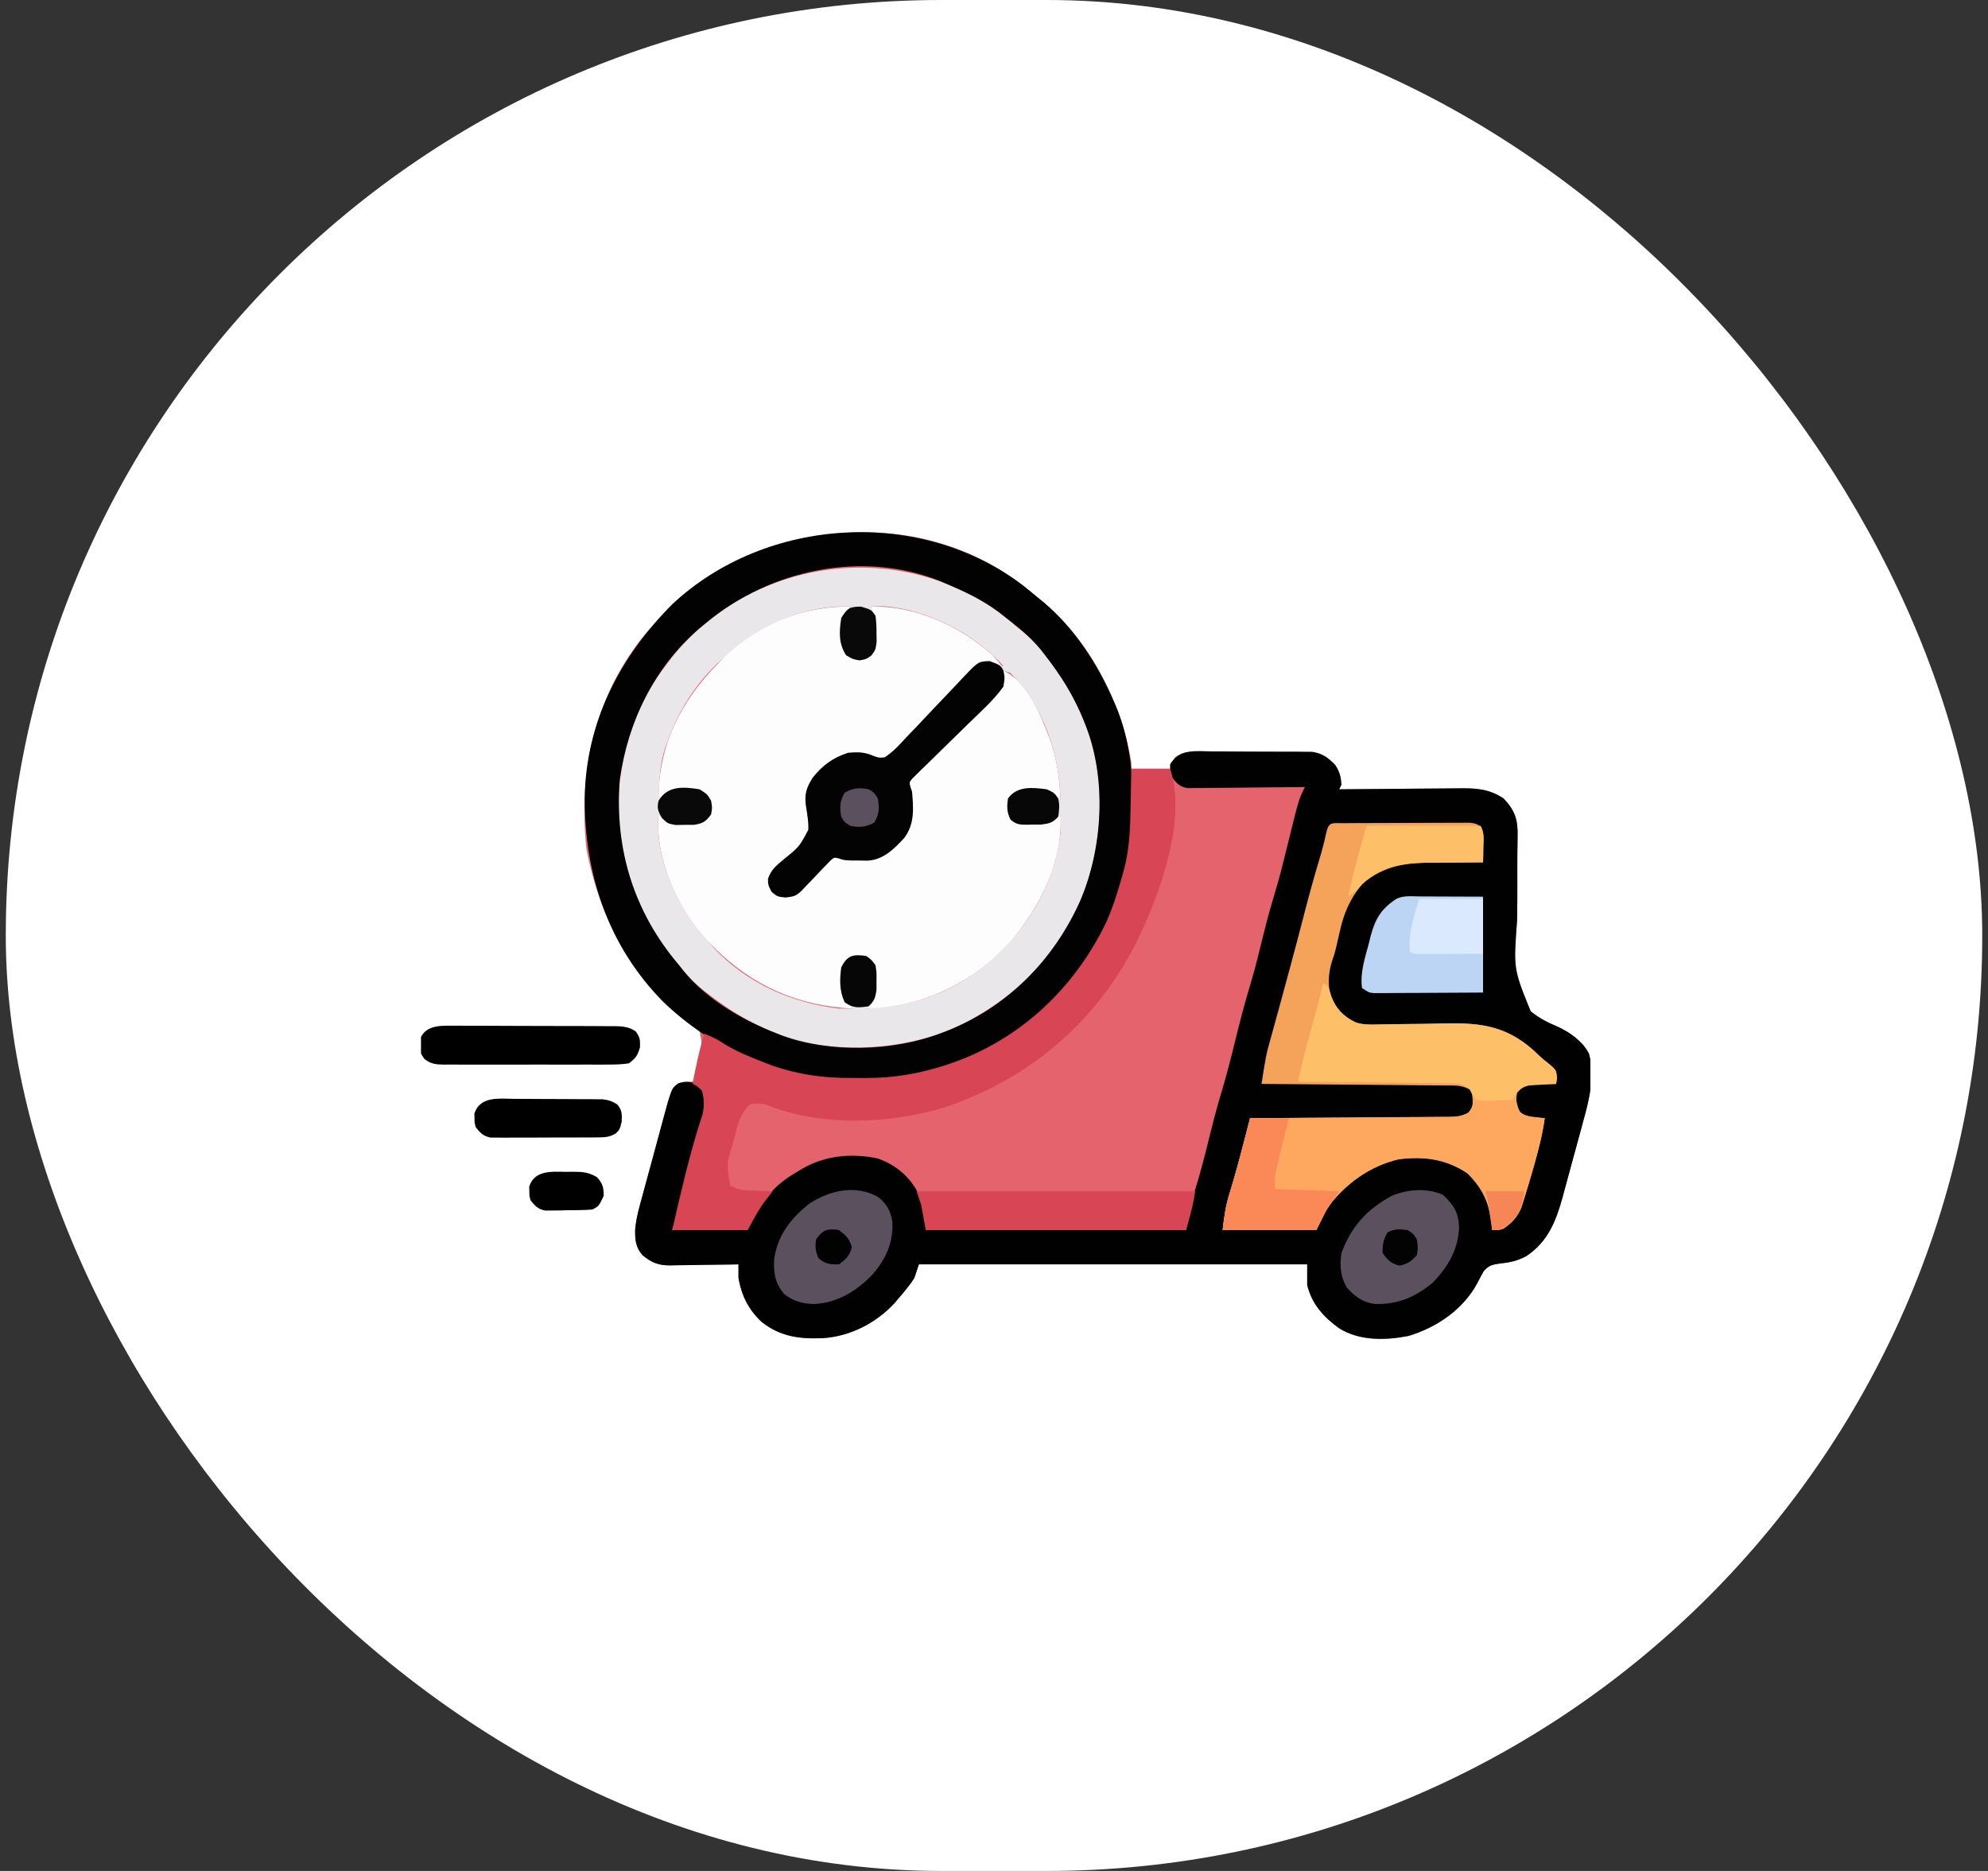 <svg width="85" height="80" viewBox="0 0 85 80" fill="none" xmlns="http://www.w3.org/2000/svg">
<rect x="0" y="0" width="85" height="80" fill="#333333" stroke="none"/>
<rect x="0.247" width="84.507" height="80" rx="40" fill="white"/>
<g clip-path="url(#clip0_2101_30888)">
<path d="M43.763 25.053C43.967 25.215 44.167 25.381 44.367 25.547C44.453 25.616 44.538 25.685 44.626 25.757C46.643 27.469 47.913 30 48.371 32.578C48.371 32.675 48.371 32.772 48.371 32.871C48.919 32.871 49.467 32.871 50.032 32.871C50.096 32.71 50.16 32.549 50.227 32.383C50.562 32.159 50.688 32.163 51.083 32.161C51.199 32.16 51.315 32.159 51.434 32.158C51.621 32.158 51.621 32.158 51.813 32.158C52.006 32.158 52.006 32.158 52.202 32.157C52.474 32.157 52.746 32.157 53.018 32.157C53.366 32.158 53.714 32.156 54.062 32.154C54.395 32.152 54.727 32.152 55.06 32.152C55.185 32.151 55.309 32.151 55.438 32.15C55.554 32.15 55.671 32.151 55.791 32.151C55.893 32.151 55.995 32.151 56.1 32.151C56.534 32.208 56.786 32.398 57.087 32.707C57.278 33 57.333 33.207 57.356 33.555C57.324 33.62 57.291 33.684 57.258 33.75C57.335 33.749 57.411 33.749 57.49 33.748C58.214 33.74 58.938 33.734 59.662 33.73C60.035 33.728 60.407 33.725 60.779 33.721C61.139 33.717 61.498 33.714 61.858 33.713C61.995 33.713 62.131 33.711 62.268 33.709C63.048 33.697 63.629 33.704 64.289 34.141C64.778 34.656 64.904 35.053 64.887 35.752C64.886 35.904 64.884 36.056 64.882 36.208C64.881 36.288 64.88 36.368 64.878 36.451C64.873 36.879 64.875 37.307 64.876 37.735C64.877 38.278 64.876 38.821 64.865 39.364C64.71 41.428 64.71 41.428 65.447 43.242C65.804 43.532 66.18 43.727 66.603 43.901C67.126 44.141 67.68 44.533 67.941 45.058C68.202 46.005 67.951 47.025 67.694 47.943C67.662 48.061 67.63 48.178 67.598 48.3C67.531 48.546 67.464 48.792 67.396 49.038C67.292 49.413 67.191 49.788 67.09 50.164C67.025 50.404 66.96 50.645 66.894 50.885C66.849 51.052 66.849 51.052 66.803 51.222C66.52 52.238 66.18 53.086 65.281 53.697C64.895 53.912 64.569 53.982 64.131 54.026C63.804 54.077 63.656 54.102 63.438 54.355C63.344 54.523 63.254 54.693 63.167 54.864C62.558 55.995 61.436 56.759 60.224 57.123C59.238 57.316 58.136 57.343 57.258 56.797C56.594 56.319 56.083 55.756 55.891 54.942C55.891 54.652 55.891 54.362 55.891 54.063C50.412 54.063 44.934 54.063 39.289 54.063C39.225 54.256 39.16 54.45 39.094 54.649C38.892 54.963 38.653 55.244 38.41 55.528C38.359 55.589 38.308 55.649 38.255 55.712C37.465 56.573 36.348 57.143 35.183 57.218C34.187 57.258 33.378 57.16 32.569 56.529C32.003 55.998 31.709 55.407 31.575 54.649C31.572 54.453 31.571 54.258 31.575 54.063C31.471 54.065 31.368 54.067 31.261 54.069C30.876 54.076 30.49 54.081 30.105 54.084C29.938 54.086 29.772 54.089 29.605 54.092C29.365 54.097 29.125 54.099 28.885 54.101C28.811 54.103 28.737 54.105 28.661 54.107C28.155 54.107 27.877 54.002 27.473 53.672C27.172 53.321 27.15 53.024 27.157 52.569C27.203 52.044 27.354 51.543 27.494 51.037C27.526 50.917 27.558 50.798 27.591 50.675C27.658 50.425 27.726 50.174 27.795 49.924C27.883 49.603 27.97 49.283 28.056 48.962C28.138 48.654 28.222 48.347 28.305 48.04C28.352 47.867 28.352 47.867 28.399 47.692C28.429 47.585 28.458 47.478 28.488 47.369C28.514 47.275 28.539 47.181 28.566 47.085C28.75 46.506 28.75 46.506 29.023 46.324C29.231 46.25 29.231 46.25 29.621 46.25C29.69 45.984 29.757 45.718 29.823 45.451C29.842 45.376 29.862 45.301 29.882 45.223C30.025 44.661 30.025 44.661 29.914 44.102C29.748 43.927 29.748 43.927 29.53 43.785C27.039 41.947 25.639 39.286 25.072 36.279C24.725 33.019 25.409 29.885 27.445 27.283C31.4 22.476 38.66 21.128 43.763 25.053Z" fill="#E4636D"/>
<path d="M51.832 32.13C51.96 32.13 52.088 32.13 52.22 32.13C52.491 32.13 52.762 32.132 53.033 32.135C53.379 32.139 53.726 32.139 54.072 32.139C54.404 32.138 54.735 32.14 55.067 32.142C55.253 32.142 55.253 32.142 55.443 32.142C55.559 32.144 55.674 32.145 55.793 32.147C55.946 32.148 55.946 32.148 56.101 32.15C56.534 32.209 56.787 32.398 57.087 32.707C57.278 33 57.332 33.208 57.355 33.555C57.323 33.62 57.291 33.684 57.258 33.751C57.373 33.749 57.373 33.749 57.49 33.748C58.214 33.74 58.938 33.734 59.662 33.73C60.034 33.728 60.407 33.725 60.779 33.721C61.138 33.717 61.498 33.714 61.858 33.713C61.994 33.713 62.131 33.711 62.268 33.709C63.047 33.698 63.629 33.705 64.289 34.141C64.778 34.656 64.904 35.053 64.887 35.752C64.885 35.904 64.884 36.056 64.882 36.208C64.881 36.288 64.879 36.368 64.878 36.451C64.873 36.879 64.875 37.307 64.876 37.735C64.877 38.278 64.876 38.821 64.865 39.364C64.71 41.428 64.71 41.428 65.447 43.242C65.804 43.532 66.18 43.727 66.603 43.901C67.126 44.141 67.679 44.533 67.94 45.058C68.202 46.005 67.95 47.025 67.693 47.943C67.662 48.061 67.63 48.179 67.598 48.3C67.531 48.546 67.464 48.792 67.396 49.038C67.292 49.413 67.191 49.788 67.09 50.164C67.025 50.404 66.959 50.645 66.894 50.885C66.864 50.997 66.834 51.108 66.803 51.223C66.519 52.238 66.18 53.086 65.281 53.697C64.895 53.912 64.569 53.982 64.13 54.026C63.804 54.077 63.656 54.103 63.438 54.355C63.344 54.523 63.253 54.693 63.166 54.864C62.557 55.995 61.435 56.759 60.224 57.123C59.238 57.316 58.136 57.343 57.258 56.797C56.594 56.319 56.082 55.756 55.891 54.942C55.891 54.652 55.891 54.362 55.891 54.063C50.412 54.063 44.934 54.063 39.289 54.063C39.192 54.353 39.192 54.353 39.094 54.649C38.892 54.964 38.653 55.244 38.41 55.528C38.359 55.589 38.307 55.649 38.255 55.712C37.465 56.573 36.347 57.144 35.183 57.218C34.187 57.258 33.378 57.16 32.569 56.529C32.003 55.998 31.709 55.407 31.574 54.649C31.572 54.454 31.571 54.258 31.574 54.063C31.471 54.065 31.367 54.067 31.261 54.069C30.875 54.076 30.49 54.081 30.104 54.084C29.938 54.086 29.771 54.089 29.605 54.093C29.365 54.097 29.125 54.099 28.885 54.101C28.811 54.103 28.737 54.105 28.661 54.107C28.155 54.108 27.877 54.002 27.473 53.672C27.172 53.321 27.15 53.024 27.157 52.57C27.203 52.044 27.354 51.543 27.493 51.037C27.525 50.918 27.557 50.798 27.59 50.675C27.658 50.425 27.726 50.174 27.795 49.924C27.883 49.603 27.969 49.283 28.056 48.962C28.138 48.655 28.222 48.347 28.305 48.04C28.336 47.925 28.367 47.81 28.399 47.692C28.443 47.532 28.443 47.532 28.488 47.369C28.514 47.275 28.539 47.182 28.566 47.085C28.747 46.516 28.747 46.516 29.011 46.318C29.321 46.223 29.508 46.252 29.817 46.348C30.055 46.556 30.055 46.556 30.207 46.836C30.159 47.498 29.966 48.142 29.804 48.783C29.759 48.962 29.759 48.962 29.714 49.145C29.419 50.305 29.085 51.451 28.742 52.598C29.806 52.598 30.869 52.598 31.965 52.598C32.062 52.308 32.062 52.308 32.16 52.012C32.362 51.698 32.602 51.417 32.844 51.133C32.893 51.074 32.942 51.014 32.993 50.953C33.346 50.56 33.756 50.292 34.211 50.029C34.268 49.996 34.325 49.963 34.383 49.929C35.344 49.395 36.467 49.308 37.536 49.537C38.326 49.823 38.901 50.312 39.283 51.06C39.545 51.632 39.582 51.92 39.582 52.598C43.256 52.598 46.93 52.598 50.715 52.598C50.779 52.244 50.844 51.889 50.91 51.524C50.979 51.272 51.052 51.022 51.13 50.773C51.341 50.085 51.52 49.391 51.691 48.692C51.854 48.028 52.023 47.368 52.222 46.714C52.447 45.98 52.631 45.238 52.815 44.493C53.014 43.683 53.221 42.879 53.465 42.081C53.673 41.39 53.841 40.688 54.013 39.987C54.17 39.352 54.343 38.724 54.534 38.098C54.716 37.492 54.867 36.88 55.018 36.265C55.531 34.177 55.531 34.177 55.793 33.653C55.728 33.654 55.663 33.655 55.596 33.656C54.917 33.664 54.239 33.67 53.561 33.674C53.308 33.676 53.055 33.679 52.802 33.682C52.438 33.687 52.075 33.689 51.711 33.691C51.541 33.694 51.541 33.694 51.368 33.697C51.262 33.697 51.157 33.697 51.048 33.697C50.909 33.699 50.909 33.699 50.767 33.7C50.444 33.639 50.332 33.515 50.129 33.262C50.025 32.975 50.025 32.975 50.031 32.676C50.454 32.002 51.104 32.121 51.832 32.13Z" fill="#020101"/>
<path d="M36.359 25.938C36.176 26.316 36.176 26.316 36.066 26.426C36.049 26.631 36.04 26.837 36.036 27.042C36.032 27.155 36.028 27.267 36.025 27.383C36.041 27.702 36.041 27.702 36.245 27.929C36.454 28.11 36.454 28.11 36.756 28.129C37.034 28.107 37.034 28.107 37.206 27.982C37.404 27.695 37.37 27.403 37.36 27.067C37.358 26.874 37.358 26.874 37.355 26.677C37.34 26.41 37.318 26.19 37.238 25.938C39.126 25.888 41.013 26.754 42.414 27.988C42.597 28.177 42.748 28.36 42.902 28.574C42.832 28.542 42.761 28.51 42.688 28.477C42.398 28.373 42.23 28.343 41.925 28.379C41.706 28.535 41.706 28.535 41.506 28.759C41.426 28.841 41.347 28.924 41.265 29.009C41.18 29.1 41.095 29.19 41.008 29.283C40.873 29.423 40.738 29.563 40.602 29.702C40.269 30.047 39.938 30.394 39.608 30.743C39.423 30.939 39.237 31.133 39.049 31.326C38.873 31.508 38.698 31.691 38.525 31.877C37.94 32.474 37.94 32.474 37.604 32.492C37.397 32.441 37.397 32.441 37.043 32.285C36.346 32.207 35.87 32.391 35.285 32.773C34.889 33.117 34.666 33.549 34.504 34.043C34.481 34.393 34.47 34.689 34.554 35.028C34.609 35.269 34.63 35.456 34.601 35.703C34.392 36.022 34.12 36.255 33.832 36.503C33.272 36.969 33.272 36.969 32.934 37.592C32.925 37.854 32.925 37.854 33.039 38.084C33.234 38.267 33.234 38.267 33.545 38.309C34.18 38.195 34.52 37.748 34.952 37.292C35.081 37.158 35.081 37.158 35.212 37.022C35.291 36.936 35.37 36.85 35.451 36.762C35.675 36.582 35.675 36.582 35.859 36.601C35.927 36.627 35.996 36.653 36.066 36.68C36.794 36.742 37.453 36.794 38.057 36.338C38.502 35.925 38.877 35.516 38.921 34.892C38.919 34.773 38.918 34.654 38.916 34.531C38.916 34.413 38.915 34.294 38.915 34.171C38.915 33.864 38.915 33.864 38.827 33.657C38.8 33.457 38.8 33.457 38.936 33.268C39.005 33.202 39.074 33.136 39.145 33.068C39.222 32.993 39.3 32.917 39.38 32.84C39.465 32.759 39.551 32.678 39.639 32.595C39.816 32.423 39.993 32.25 40.171 32.077C40.453 31.806 40.735 31.535 41.018 31.265C41.29 31.004 41.56 30.741 41.83 30.477C41.914 30.398 41.999 30.318 42.087 30.236C42.601 29.732 42.821 29.393 42.902 28.672C43.914 29.136 44.473 30.515 44.855 31.504C45.184 32.418 45.314 33.271 45.343 34.238C45.271 34.174 45.199 34.109 45.124 34.043C44.67 33.738 44.109 33.767 43.586 33.848C43.354 33.963 43.354 33.963 43.195 34.141C43.149 34.568 43.149 34.756 43.39 35.117C43.638 35.147 43.857 35.158 44.105 35.154C44.233 35.155 44.361 35.155 44.494 35.156C44.862 35.117 45.048 35.04 45.343 34.824C45.463 36.819 44.473 38.792 43.201 40.272C41.706 41.937 39.738 42.898 37.531 43.125C37.368 43.128 37.205 43.129 37.043 43.125C37.09 43.059 37.138 42.993 37.187 42.925C37.368 42.575 37.375 42.333 37.372 41.941C37.373 41.822 37.374 41.703 37.375 41.58C37.361 41.275 37.361 41.275 37.208 41.084C36.925 40.9 36.685 40.936 36.359 40.977C36.137 41.194 36.072 41.333 36.024 41.641C36.023 42.264 36.036 42.652 36.457 43.125C34.106 43.015 32.158 42.144 30.5 40.488C30.391 40.381 30.391 40.381 30.28 40.272C29.056 38.988 28.143 37.015 28.138 35.233C28.142 35.097 28.148 34.961 28.156 34.824C28.205 34.872 28.254 34.919 28.305 34.968C28.639 35.174 28.896 35.156 29.285 35.154C29.384 35.156 29.384 35.156 29.484 35.157C29.767 35.156 29.964 35.15 30.201 34.986C30.367 34.727 30.347 34.538 30.304 34.238C30.086 33.946 29.972 33.857 29.608 33.799C29.498 33.801 29.387 33.803 29.273 33.805C29.162 33.805 29.051 33.805 28.937 33.805C28.619 33.851 28.549 33.902 28.351 34.141C28.287 34.141 28.222 34.141 28.156 34.141C28.163 31.852 29.108 29.986 30.695 28.379C30.752 28.315 30.809 28.251 30.867 28.185C32.202 26.716 34.407 25.897 36.359 25.938Z" fill="#FDFDFD"/>
<path d="M42.796 26.244C43.031 26.431 43.26 26.622 43.488 26.816C43.572 26.881 43.654 26.947 43.74 27.014C44.974 28.021 45.847 29.551 46.418 31.015C46.445 31.083 46.471 31.151 46.499 31.221C47.271 33.308 47.162 36.039 46.357 38.089C46.323 38.178 46.288 38.266 46.253 38.357C45.222 40.93 43.185 42.898 40.669 44.016C38.429 44.931 35.51 45.09 33.234 44.199C33.163 44.171 33.092 44.143 33.019 44.115C31.982 43.695 31.085 43.13 30.207 42.441C30.132 42.383 30.057 42.325 29.98 42.265C29.423 41.807 28.985 41.253 28.547 40.683C28.486 40.606 28.426 40.528 28.363 40.449C27.855 39.765 27.514 39.022 27.18 38.242C27.14 38.15 27.101 38.059 27.06 37.964C26.117 35.583 26.291 32.872 27.253 30.533C27.575 29.791 27.958 29.121 28.449 28.476C28.517 28.385 28.586 28.294 28.656 28.201C32.047 23.868 38.36 22.975 42.796 26.244ZM31.086 27.988C30.991 28.074 30.895 28.161 30.797 28.25C29.75 29.229 29.03 30.344 28.547 31.699C28.517 31.778 28.487 31.856 28.456 31.937C28.208 32.655 28.185 33.388 28.156 34.14C28.419 34.021 28.419 34.021 28.645 33.847C28.85 33.83 29.055 33.821 29.261 33.817C29.373 33.813 29.486 33.809 29.602 33.806C29.914 33.847 29.914 33.847 30.148 34.026C30.305 34.238 30.305 34.238 30.348 34.537C30.305 34.824 30.305 34.824 30.201 34.986C29.914 35.185 29.622 35.159 29.285 35.154C29.157 35.154 29.028 35.155 28.895 35.156C28.543 35.116 28.407 35.066 28.156 34.824C28.009 36.62 28.831 38.448 29.908 39.847C30.038 39.998 30.17 40.146 30.305 40.293C30.413 40.414 30.413 40.414 30.523 40.538C31.926 42.035 33.846 42.889 35.871 43.125C36.066 43.128 36.262 43.128 36.457 43.125C36.36 43.016 36.36 43.016 36.262 42.905C35.957 42.451 35.986 41.891 36.066 41.367C36.194 41.138 36.194 41.138 36.359 40.976C36.932 40.905 36.932 40.905 37.209 41.083C37.401 41.365 37.375 41.604 37.373 41.941C37.374 42.118 37.374 42.118 37.375 42.3C37.334 42.653 37.248 42.839 37.043 43.125C38.941 43.036 40.649 42.493 42.121 41.269C42.205 41.2 42.29 41.13 42.376 41.059C43.978 39.678 45.114 37.728 45.344 35.605C45.356 35.342 45.354 35.087 45.344 34.824C45.279 34.871 45.214 34.919 45.147 34.968C44.781 35.155 44.514 35.156 44.105 35.154C44.039 35.155 43.973 35.156 43.905 35.157C43.713 35.156 43.713 35.156 43.391 35.117C43.15 34.755 43.15 34.568 43.195 34.14C43.413 33.918 43.552 33.853 43.86 33.805C44.482 33.804 44.871 33.817 45.344 34.238C45.309 32.256 44.626 30.196 43.195 28.769C43.099 28.737 43.002 28.705 42.902 28.672C42.881 28.86 42.881 28.86 42.86 29.053C42.716 29.691 42.293 30.042 41.83 30.477C41.7 30.604 41.7 30.604 41.568 30.733C41.292 31.002 41.014 31.268 40.736 31.534C40.456 31.802 40.178 32.07 39.901 32.34C39.728 32.508 39.555 32.674 39.38 32.839C39.303 32.915 39.225 32.99 39.145 33.068C39.076 33.134 39.007 33.2 38.936 33.267C38.776 33.446 38.776 33.446 38.827 33.657C38.85 33.72 38.874 33.783 38.898 33.847C38.961 34.575 39.013 35.234 38.556 35.838C38.144 36.283 37.734 36.658 37.11 36.702C36.932 36.7 36.932 36.7 36.75 36.698C36.631 36.697 36.512 36.696 36.39 36.696C36.066 36.679 36.066 36.679 35.874 36.609C35.666 36.557 35.666 36.557 35.491 36.712C35.429 36.778 35.367 36.843 35.303 36.91C35.234 36.981 35.166 37.051 35.096 37.124C35.025 37.199 34.955 37.274 34.882 37.351C34.742 37.497 34.601 37.643 34.461 37.789C34.399 37.855 34.337 37.921 34.273 37.988C34.033 38.223 33.926 38.241 33.582 38.272C33.234 38.242 33.234 38.242 33.039 38.083C32.899 37.751 32.927 37.611 33.039 37.265C33.217 37.075 33.41 36.911 33.608 36.742C34.268 36.209 34.268 36.209 34.658 35.484C34.672 35.121 34.611 34.777 34.551 34.42C34.491 33.936 34.58 33.672 34.83 33.263C35.199 32.815 35.692 32.427 36.262 32.285C36.721 32.255 36.963 32.249 37.389 32.439C37.6 32.502 37.6 32.502 37.824 32.48C38.197 32.243 38.477 31.922 38.774 31.599C38.909 31.459 39.044 31.319 39.179 31.179C39.415 30.933 39.648 30.684 39.881 30.436C40.16 30.139 40.44 29.844 40.722 29.551C40.898 29.368 41.072 29.184 41.243 28.998C41.462 28.77 41.668 28.562 41.926 28.379C42.308 28.372 42.308 28.372 42.609 28.476C42.706 28.476 42.803 28.476 42.902 28.476C41.672 27.099 39.62 26.044 37.767 25.92C37.591 25.919 37.414 25.927 37.238 25.937C37.254 25.986 37.27 26.036 37.286 26.086C37.354 26.415 37.356 26.731 37.36 27.066C37.362 27.132 37.364 27.198 37.367 27.265C37.369 27.549 37.37 27.744 37.206 27.982C36.946 28.148 36.758 28.128 36.457 28.086C36.165 27.867 36.076 27.753 36.018 27.389C36.021 27.223 36.021 27.223 36.024 27.054C36.024 26.943 36.024 26.832 36.024 26.718C36.07 26.4 36.121 26.331 36.359 26.133C36.359 26.068 36.359 26.004 36.359 25.937C34.458 25.853 32.473 26.723 31.086 27.988Z" fill="#E9E7E9"/>
<path d="M43.763 25.052C43.967 25.214 44.167 25.38 44.367 25.547C44.453 25.616 44.538 25.685 44.626 25.756C45.949 26.88 46.926 28.385 47.614 29.966C47.645 30.035 47.676 30.105 47.708 30.177C48.276 31.54 48.443 32.904 48.426 34.366C48.426 34.445 48.425 34.524 48.425 34.605C48.417 35.841 48.311 36.975 47.883 38.144C47.861 38.209 47.839 38.273 47.816 38.34C46.8 41.313 44.623 43.685 41.83 45.093C41.416 45.29 40.993 45.449 40.559 45.597C40.493 45.619 40.427 45.642 40.359 45.665C39.203 46.035 38.061 46.202 36.85 46.19C36.653 46.189 36.455 46.19 36.258 46.192C33.333 46.197 30.445 44.844 28.352 42.832C26.027 40.474 25.004 37.44 25 34.173C25.033 30.924 26.477 28.113 28.746 25.835C32.76 22.077 39.393 21.691 43.763 25.052ZM30.207 26.621C30.11 26.701 30.012 26.782 29.912 26.864C27.989 28.505 26.836 30.872 26.496 33.359C26.277 36.323 27.104 39.001 29.035 41.269C29.101 41.352 29.166 41.435 29.233 41.521C30.24 42.755 31.77 43.628 33.235 44.199C33.303 44.226 33.37 44.252 33.441 44.28C35.48 45.035 38.19 44.955 40.205 44.187C40.284 44.157 40.363 44.127 40.444 44.096C43.094 43.064 45.079 41.024 46.223 38.437C47.15 36.187 47.317 33.312 46.418 31.015C46.39 30.944 46.363 30.873 46.334 30.8C45.914 29.763 45.349 28.866 44.66 27.988C44.573 27.876 44.573 27.876 44.484 27.761C44.026 27.204 43.472 26.766 42.903 26.328C42.825 26.267 42.748 26.207 42.668 26.145C41.984 25.636 41.241 25.295 40.461 24.961C40.37 24.921 40.278 24.882 40.183 24.841C36.838 23.516 32.931 24.365 30.207 26.621Z" fill="#020202"/>
<path d="M57.447 35.199C57.572 35.198 57.696 35.197 57.824 35.196C57.96 35.196 58.097 35.195 58.234 35.195C58.373 35.194 58.512 35.194 58.651 35.193C58.944 35.192 59.236 35.191 59.529 35.191C59.904 35.191 60.279 35.188 60.654 35.185C60.941 35.184 61.229 35.183 61.517 35.183C61.655 35.183 61.794 35.182 61.932 35.181C62.125 35.179 62.318 35.179 62.512 35.18C62.622 35.179 62.732 35.179 62.845 35.179C63.117 35.215 63.117 35.215 63.3 35.343C63.483 35.617 63.437 35.887 63.428 36.209C63.425 36.396 63.425 36.396 63.42 36.586C63.417 36.681 63.414 36.777 63.41 36.875C63.251 36.875 63.251 36.875 63.088 36.874C62.688 36.875 62.289 36.879 61.889 36.884C61.717 36.886 61.545 36.887 61.373 36.886C60.132 36.885 59.239 36.983 58.24 37.79C57.735 38.434 57.463 39.016 57.288 39.817C57.249 39.986 57.211 40.155 57.171 40.324C57.153 40.403 57.135 40.483 57.116 40.564C57.062 40.781 57.062 40.781 56.953 41.098C56.781 41.636 56.755 42.242 56.956 42.775C57.232 43.248 57.587 43.595 58.121 43.769C58.378 43.817 58.614 43.814 58.876 43.807C59.425 43.794 59.973 43.787 60.522 43.784C60.852 43.781 61.183 43.777 61.514 43.767C63.169 43.721 64.324 43.795 65.591 44.931C65.651 44.989 65.712 45.048 65.775 45.108C65.939 45.264 66.11 45.402 66.289 45.541C66.535 45.761 66.535 45.761 66.572 46.085C66.554 46.215 66.554 46.215 66.535 46.347C66.44 46.352 66.345 46.357 66.246 46.362C66.06 46.373 66.06 46.373 65.87 46.384C65.685 46.394 65.685 46.394 65.496 46.405C65.156 46.422 65.156 46.422 64.875 46.64C64.804 47.163 64.804 47.163 65.022 47.611C65.364 47.756 65.676 47.781 66.047 47.812C65.949 48.533 65.765 49.226 65.565 49.924C65.54 50.01 65.515 50.096 65.49 50.185C65.37 50.598 65.246 51.009 65.115 51.419C65.094 51.488 65.072 51.556 65.049 51.627C64.891 52.019 64.633 52.306 64.277 52.536C64.094 52.597 64.094 52.597 63.801 52.597C63.794 52.516 63.786 52.434 63.779 52.351C63.668 51.406 63.411 50.85 62.751 50.174C61.829 49.554 60.887 49.43 59.797 49.57C58.557 49.862 57.531 50.616 56.77 51.621C56.608 51.943 56.447 52.265 56.281 52.597C54.96 52.597 53.639 52.597 52.277 52.597C52.343 52.006 52.412 51.525 52.589 50.974C52.804 50.28 52.992 49.581 53.173 48.878C53.2 48.775 53.227 48.672 53.254 48.566C53.319 48.315 53.384 48.063 53.449 47.812C53.562 47.812 53.675 47.811 53.791 47.81C54.855 47.805 55.918 47.798 56.981 47.789C57.528 47.785 58.075 47.781 58.621 47.778C59.149 47.776 59.676 47.772 60.204 47.767C60.405 47.765 60.607 47.764 60.808 47.764C61.09 47.763 61.371 47.76 61.653 47.757C61.737 47.757 61.82 47.757 61.906 47.757C62.252 47.752 62.472 47.747 62.778 47.578C62.957 47.383 62.972 47.286 62.965 47.025C62.944 46.835 62.944 46.835 62.922 46.64C62.546 46.39 62.234 46.415 61.798 46.414C61.713 46.413 61.628 46.412 61.541 46.411C61.26 46.408 60.98 46.406 60.699 46.405C60.505 46.403 60.31 46.401 60.116 46.399C59.604 46.394 59.092 46.39 58.58 46.386C58.057 46.383 57.535 46.377 57.013 46.373C55.988 46.363 54.963 46.355 53.938 46.347C54.135 45.109 54.135 45.109 54.277 44.595C54.304 44.497 54.331 44.4 54.358 44.299C54.387 44.197 54.415 44.096 54.444 43.992C54.505 43.768 54.567 43.544 54.628 43.32C54.659 43.207 54.691 43.094 54.723 42.977C54.872 42.435 55.018 41.892 55.164 41.349C55.193 41.244 55.221 41.139 55.25 41.031C55.439 40.328 55.623 39.624 55.805 38.919C55.995 38.186 56.197 37.458 56.416 36.732C56.523 36.375 56.618 36.019 56.696 35.654C56.811 35.118 56.93 35.202 57.447 35.199Z" fill="#F5A35B"/>
<path d="M48.371 32.871C48.919 32.871 49.467 32.871 50.031 32.871C50.77 35.087 49.547 38.353 48.566 40.342C46.818 43.755 44.017 46.121 40.393 47.349C38.031 48.066 35.06 48.187 32.746 47.227C32.4 47.17 32.4 47.17 32.062 47.227C31.645 47.624 31.541 48.077 31.409 48.618C31.389 48.697 31.368 48.776 31.347 48.857C31.06 49.791 31.06 49.791 31.225 50.695C31.57 50.894 31.894 50.906 32.282 50.913C32.355 50.916 32.428 50.919 32.503 50.922C32.681 50.929 32.86 50.933 33.039 50.938C33.002 50.984 32.966 51.03 32.928 51.078C32.878 51.142 32.828 51.207 32.777 51.273C32.703 51.367 32.703 51.367 32.629 51.462C32.381 51.824 32.178 52.214 31.965 52.598C30.901 52.598 29.838 52.598 28.742 52.598C28.906 51.862 29.079 51.131 29.261 50.4C29.306 50.219 29.306 50.219 29.352 50.035C29.552 49.232 29.776 48.443 30.036 47.658C30.12 47.276 30.114 47.018 30.012 46.641C29.825 46.449 29.825 46.449 29.621 46.348C29.741 45.617 29.903 44.91 30.109 44.199C30.433 44.32 30.703 44.457 30.988 44.651C31.493 44.958 32.02 45.176 32.569 45.389C32.651 45.422 32.732 45.454 32.816 45.488C34 45.935 35.194 46.105 36.455 46.093C36.652 46.091 36.849 46.093 37.047 46.095C38.251 46.097 39.406 45.893 40.546 45.505C40.619 45.481 40.692 45.456 40.766 45.431C43.683 44.395 45.978 42.199 47.306 39.42C47.585 38.788 47.796 38.126 47.98 37.461C48.007 37.37 48.033 37.279 48.059 37.185C48.298 36.273 48.327 35.389 48.341 34.452C48.344 34.298 48.347 34.144 48.351 33.989C48.359 33.617 48.365 33.244 48.371 32.871Z" fill="#D84554"/>
<path d="M63.02 46.836C63.068 46.933 63.068 46.933 63.117 47.031C63.633 47.031 64.148 47.031 64.68 47.031C64.712 46.967 64.744 46.902 64.777 46.836C64.817 46.999 64.817 46.999 64.857 47.166C64.939 47.541 64.939 47.541 65.266 47.715C65.466 47.759 65.466 47.759 65.675 47.776C65.797 47.788 65.92 47.8 66.047 47.812C65.949 48.534 65.765 49.226 65.565 49.924C65.54 50.01 65.515 50.097 65.49 50.185C65.37 50.598 65.246 51.01 65.115 51.419C65.094 51.488 65.072 51.556 65.049 51.627C64.891 52.019 64.633 52.306 64.277 52.537C64.094 52.598 64.094 52.598 63.801 52.598C63.79 52.475 63.79 52.475 63.779 52.351C63.668 51.406 63.411 50.85 62.751 50.175C61.829 49.554 60.887 49.431 59.797 49.57C58.557 49.862 57.531 50.616 56.77 51.621C56.528 52.105 56.528 52.105 56.281 52.598C54.96 52.598 53.639 52.598 52.277 52.598C52.343 52.006 52.412 51.525 52.589 50.974C52.804 50.281 52.992 49.581 53.173 48.878C53.2 48.775 53.227 48.672 53.254 48.566C53.319 48.315 53.384 48.064 53.449 47.812C53.562 47.812 53.675 47.811 53.791 47.811C54.855 47.805 55.918 47.798 56.981 47.789C57.528 47.785 58.075 47.781 58.621 47.779C59.149 47.776 59.676 47.772 60.204 47.767C60.405 47.766 60.607 47.764 60.808 47.764C61.09 47.763 61.371 47.76 61.653 47.757C61.779 47.757 61.779 47.757 61.906 47.758C62.246 47.752 62.473 47.746 62.777 47.585C62.983 47.353 62.993 47.138 63.02 46.836Z" fill="#FDA85E"/>
<path d="M42.314 28.268C42.771 28.44 42.771 28.44 42.903 28.672C42.964 28.983 42.964 28.983 42.903 29.356C42.489 29.938 41.933 30.43 41.422 30.926C41.273 31.073 41.123 31.22 40.974 31.367C40.74 31.596 40.507 31.825 40.272 32.052C40.044 32.274 39.818 32.497 39.591 32.72C39.52 32.788 39.449 32.857 39.376 32.927C39.312 32.991 39.248 33.055 39.181 33.121C39.124 33.176 39.067 33.232 39.008 33.289C38.876 33.452 38.876 33.452 38.928 33.654C38.951 33.718 38.973 33.782 38.996 33.848C39.058 34.569 39.113 35.233 38.661 35.832C38.218 36.308 37.782 36.753 37.11 36.8C36.932 36.798 36.932 36.798 36.75 36.796C36.631 36.795 36.513 36.795 36.39 36.794C36.067 36.778 36.067 36.778 35.874 36.707C35.666 36.656 35.666 36.656 35.491 36.811C35.429 36.876 35.367 36.941 35.303 37.009C35.234 37.079 35.166 37.15 35.096 37.222C35.025 37.297 34.955 37.372 34.883 37.449C34.742 37.595 34.601 37.742 34.461 37.888C34.399 37.953 34.337 38.019 34.273 38.086C34.037 38.318 33.925 38.339 33.589 38.377C33.234 38.34 33.234 38.34 32.99 38.133C32.844 37.852 32.844 37.852 32.834 37.586C32.972 37.175 33.186 37.019 33.511 36.743C34.171 36.21 34.171 36.21 34.56 35.485C34.574 35.121 34.514 34.778 34.453 34.42C34.393 33.935 34.488 33.673 34.74 33.264C35.156 32.735 35.613 32.393 36.262 32.188C36.734 32.15 36.962 32.153 37.399 32.342C37.606 32.406 37.606 32.406 37.824 32.383C38.196 32.145 38.477 31.825 38.774 31.502C38.909 31.362 39.044 31.222 39.179 31.082C39.415 30.836 39.648 30.587 39.881 30.338C40.16 30.042 40.44 29.747 40.722 29.454C40.898 29.271 41.072 29.087 41.243 28.901C41.835 28.285 41.835 28.285 42.314 28.268Z" fill="#030303"/>
<path d="M56.574 42.051C56.77 42.148 56.77 42.148 56.847 42.351C56.887 42.477 56.887 42.477 56.928 42.606C57.135 43.149 57.431 43.441 57.941 43.711C58.26 43.812 58.543 43.816 58.876 43.807C59.425 43.795 59.973 43.787 60.522 43.784C60.852 43.782 61.183 43.777 61.514 43.767C63.169 43.721 64.324 43.796 65.591 44.931C65.682 45.019 65.682 45.019 65.775 45.108C65.939 45.264 66.11 45.403 66.289 45.541C66.535 45.762 66.535 45.762 66.572 46.085C66.554 46.215 66.554 46.215 66.535 46.348C66.441 46.35 66.347 46.353 66.25 46.355C66.065 46.364 66.065 46.364 65.876 46.372C65.754 46.377 65.631 46.381 65.505 46.386C65.125 46.453 65.01 46.535 64.777 46.836C64.729 46.933 64.729 46.933 64.68 47.031C64.425 47.044 64.171 47.054 63.917 47.062C63.845 47.066 63.773 47.07 63.698 47.074C63.488 47.079 63.488 47.079 63.117 47.031C62.939 46.797 62.939 46.797 62.824 46.543C62.465 46.303 62.282 46.321 61.852 46.316C61.75 46.315 61.75 46.315 61.645 46.313C61.418 46.31 61.191 46.309 60.965 46.307C60.807 46.305 60.65 46.303 60.493 46.301C60.079 46.297 59.665 46.293 59.252 46.289C58.83 46.285 58.407 46.28 57.985 46.275C57.157 46.266 56.328 46.258 55.5 46.25C55.546 46.048 55.592 45.846 55.639 45.644C55.664 45.532 55.69 45.42 55.717 45.304C55.812 44.898 55.922 44.497 56.037 44.096C56.229 43.417 56.409 42.736 56.574 42.051Z" fill="#FDC068"/>
<path d="M60.683 38.33C60.752 38.33 60.82 38.33 60.891 38.331C61.149 38.331 61.407 38.332 61.664 38.334C62.529 38.337 62.529 38.337 63.41 38.34C63.41 39.693 63.41 41.047 63.41 42.441C62.72 42.446 62.03 42.45 61.34 42.452C61.105 42.453 60.87 42.454 60.636 42.456C60.298 42.458 59.961 42.459 59.624 42.46C59.466 42.462 59.466 42.462 59.305 42.463C59.158 42.464 59.158 42.464 59.009 42.464C58.923 42.464 58.837 42.464 58.748 42.465C58.527 42.441 58.527 42.441 58.234 42.246C58.148 41.594 58.358 40.968 58.527 40.342C58.566 40.18 58.566 40.18 58.606 40.016C58.804 39.282 59.06 38.859 59.699 38.437C60.009 38.282 60.343 38.328 60.683 38.33Z" fill="#BCD5F5"/>
<path d="M39.191 50.938C43.123 50.938 47.055 50.938 51.105 50.938C51.008 51.523 51.008 51.523 50.715 52.598C47.041 52.598 43.367 52.598 39.582 52.598C39.518 52.243 39.453 51.889 39.387 51.523C39.322 51.33 39.258 51.137 39.191 50.938Z" fill="#D84554"/>
<path d="M37.568 51.199C37.923 51.487 38.082 51.789 38.154 52.238C38.199 53.126 37.891 53.807 37.324 54.477C36.639 55.195 35.815 55.71 34.809 55.759C34.309 55.746 33.926 55.64 33.528 55.332C33.139 54.856 33.073 54.459 33.101 53.85C33.234 52.835 33.818 52.077 34.617 51.458C35.484 50.89 36.628 50.637 37.568 51.199Z" fill="#5B515E"/>
<path d="M61.701 51.096C62.164 51.536 62.36 51.838 62.385 52.482C62.349 53.434 61.913 54.163 61.262 54.844C60.512 55.463 59.759 55.787 58.783 55.757C58.273 55.689 57.966 55.461 57.612 55.088C57.313 54.628 57.272 54.11 57.356 53.574C57.797 52.42 58.429 51.724 59.504 51.133C60.184 50.848 61.026 50.783 61.701 51.096Z" fill="#5B515E"/>
<path d="M19.299 43.859C19.42 43.858 19.42 43.858 19.543 43.858C19.808 43.857 20.073 43.859 20.338 43.861C20.522 43.861 20.707 43.861 20.891 43.861C21.278 43.862 21.664 43.863 22.05 43.866C22.545 43.869 23.04 43.87 23.535 43.87C23.916 43.87 24.297 43.871 24.678 43.872C24.86 43.873 25.043 43.873 25.225 43.873C25.48 43.874 25.735 43.876 25.99 43.878C26.066 43.878 26.141 43.878 26.219 43.877C26.584 43.882 26.874 43.889 27.18 44.101C27.364 44.347 27.376 44.475 27.363 44.785C27.26 45.137 27.18 45.25 26.887 45.469C26.602 45.507 26.354 45.522 26.069 45.519C25.945 45.52 25.945 45.52 25.819 45.521C25.547 45.523 25.276 45.522 25.004 45.52C24.815 45.521 24.626 45.521 24.437 45.522C24.041 45.522 23.645 45.521 23.249 45.52C22.741 45.517 22.233 45.519 21.726 45.521C21.335 45.522 20.945 45.522 20.555 45.521C20.368 45.521 20.18 45.521 19.993 45.522C19.732 45.523 19.47 45.521 19.209 45.519C19.131 45.52 19.054 45.521 18.974 45.522C18.624 45.516 18.429 45.498 18.148 45.282C17.988 45.062 17.944 44.956 17.945 44.687C17.943 44.623 17.941 44.559 17.939 44.492C18.135 43.866 18.741 43.85 19.299 43.859Z" fill="black"/>
<path d="M53.449 47.812C53.997 47.812 54.545 47.812 55.109 47.812C55.046 48.067 55.046 48.067 54.981 48.326C54.926 48.55 54.871 48.773 54.816 48.997C54.775 49.164 54.775 49.164 54.732 49.335C54.692 49.497 54.692 49.497 54.652 49.663C54.627 49.762 54.602 49.861 54.577 49.963C54.506 50.301 54.506 50.301 54.523 50.84C55.877 50.888 55.877 50.888 57.258 50.938C57.065 51.227 56.871 51.518 56.672 51.816C56.543 52.074 56.414 52.332 56.281 52.598C54.96 52.598 53.639 52.598 52.277 52.598C52.343 52.006 52.412 51.525 52.589 50.974C52.807 50.265 53.001 49.55 53.187 48.832C53.213 48.731 53.239 48.631 53.266 48.527C53.327 48.289 53.388 48.051 53.449 47.812Z" fill="#FB8958"/>
<path d="M21.998 46.986C22.168 46.987 22.168 46.987 22.341 46.987C22.58 46.987 22.82 46.989 23.059 46.991C23.425 46.995 23.791 46.995 24.157 46.995C24.39 46.996 24.622 46.997 24.855 46.999C24.964 46.999 25.074 46.999 25.187 46.999C25.34 47.001 25.34 47.001 25.496 47.003C25.63 47.004 25.63 47.004 25.767 47.005C26.023 47.033 26.181 47.092 26.398 47.227C26.602 47.488 26.593 47.629 26.581 47.965C26.496 48.301 26.496 48.301 26.328 48.466C26.057 48.621 25.886 48.632 25.574 48.633C25.468 48.635 25.362 48.636 25.252 48.637C25.081 48.637 25.081 48.637 24.906 48.636C24.788 48.637 24.671 48.637 24.549 48.638C24.3 48.639 24.052 48.638 23.803 48.638C23.421 48.637 23.04 48.639 22.659 48.643C22.417 48.643 22.175 48.643 21.934 48.642C21.819 48.644 21.705 48.645 21.587 48.646C21.481 48.645 21.375 48.644 21.265 48.643C21.172 48.643 21.079 48.643 20.983 48.643C20.663 48.58 20.546 48.453 20.344 48.203C20.288 48.008 20.288 48.008 20.289 47.813C20.287 47.748 20.284 47.684 20.282 47.617C20.521 46.857 21.358 46.978 21.998 46.986Z" fill="black"/>
<path d="M58.43 35.312C60.041 35.312 61.652 35.312 63.312 35.312C63.459 35.606 63.419 35.878 63.416 36.204C63.415 36.329 63.414 36.454 63.414 36.583C63.413 36.679 63.411 36.776 63.41 36.875C63.251 36.875 63.251 36.875 63.088 36.875C62.688 36.875 62.289 36.879 61.889 36.885C61.717 36.886 61.545 36.887 61.373 36.887C60.183 36.885 59.136 36.934 58.234 37.821C58.17 37.896 58.105 37.97 58.039 38.047C57.91 38.144 57.781 38.24 57.648 38.34C57.853 37.318 58.143 36.315 58.43 35.312Z" fill="#FDC068"/>
<path d="M60.676 38.438C61.578 38.438 62.48 38.438 63.41 38.438C63.41 39.211 63.41 39.984 63.41 40.781C62.981 40.783 62.551 40.785 62.122 40.787C61.976 40.787 61.83 40.788 61.684 40.789C61.474 40.79 61.264 40.79 61.054 40.791C60.865 40.792 60.865 40.792 60.672 40.792C60.383 40.781 60.383 40.781 60.285 40.684C60.206 39.897 60.461 39.188 60.676 38.438Z" fill="#DAE9FE"/>
<path d="M24.201 50.107C24.293 50.106 24.384 50.104 24.478 50.103C24.903 50.105 25.159 50.116 25.529 50.337C25.769 50.608 25.812 50.771 25.812 51.133C25.604 51.578 25.604 51.578 25.324 51.719C24.954 51.747 24.584 51.746 24.213 51.749C24.11 51.752 24.007 51.755 23.901 51.758C23.802 51.759 23.703 51.759 23.601 51.76C23.464 51.762 23.464 51.762 23.325 51.764C23.004 51.705 22.89 51.578 22.687 51.328C22.632 51.133 22.632 51.133 22.633 50.937C22.63 50.873 22.628 50.809 22.626 50.742C22.852 50.025 23.587 50.097 24.201 50.107Z" fill="black"/>
<path d="M29.914 33.75C30.238 33.957 30.238 33.957 30.403 34.238C30.457 34.537 30.457 34.537 30.403 34.824C30.174 35.137 30.055 35.208 29.667 35.27C29.539 35.27 29.411 35.27 29.279 35.27C29.088 35.273 29.088 35.273 28.892 35.276C28.547 35.215 28.547 35.215 28.309 34.982C28.135 34.69 28.082 34.57 28.157 34.238C28.552 33.58 29.229 33.641 29.914 33.75Z" fill="#090909"/>
<path d="M36.811 25.938C37.254 26.069 37.254 26.069 37.434 26.328C37.465 26.581 37.479 26.803 37.476 27.054C37.478 27.183 37.48 27.312 37.482 27.445C37.434 27.793 37.434 27.793 37.254 28.031C37.043 28.184 37.043 28.184 36.756 28.238C36.457 28.184 36.457 28.184 36.176 28.019C35.851 27.512 35.877 27.01 35.969 26.426C36.222 26.011 36.325 25.938 36.811 25.938Z" fill="#090909"/>
<path d="M44.758 33.75C45.075 33.897 45.075 33.897 45.246 34.141C45.311 34.436 45.29 34.612 45.246 34.922C45.009 35.183 44.861 35.215 44.507 35.258C44.314 35.258 44.314 35.258 44.117 35.258C44.051 35.26 43.986 35.262 43.918 35.264C43.605 35.264 43.435 35.257 43.202 35.038C43.046 34.718 43.047 34.492 43.098 34.141C43.489 33.595 44.151 33.67 44.758 33.75Z" fill="#070707"/>
<path d="M37.043 40.879C37.257 41.035 37.257 41.035 37.433 41.27C37.482 41.593 37.482 41.593 37.476 41.953C37.476 42.072 37.476 42.191 37.476 42.314C37.431 42.653 37.389 42.796 37.14 43.028C36.696 43.091 36.484 43.115 36.115 42.857C35.888 42.366 35.897 41.899 35.968 41.368C36.218 40.848 36.486 40.79 37.043 40.879Z" fill="#060606"/>
<path d="M37.141 33.749C37.385 33.896 37.385 33.896 37.531 34.14C37.608 34.533 37.592 34.82 37.385 35.166C37.039 35.373 36.752 35.389 36.359 35.312C36.115 35.166 36.115 35.166 35.969 34.921C35.892 34.529 35.908 34.241 36.115 33.896C36.461 33.689 36.748 33.672 37.141 33.749Z" fill="#5B515E"/>
<path d="M63.508 50.938C64.056 50.938 64.603 50.938 65.168 50.938C65.063 51.674 64.962 51.988 64.381 52.439C64.094 52.598 64.094 52.598 63.801 52.598C63.788 52.511 63.775 52.423 63.761 52.334C63.744 52.219 63.727 52.105 63.709 51.987C63.692 51.874 63.675 51.761 63.658 51.644C63.608 51.314 63.608 51.314 63.508 50.938Z" fill="#F68656"/>
<path d="M60.188 52.597C60.425 52.75 60.425 52.75 60.578 52.988C60.633 53.33 60.633 53.33 60.578 53.672C60.345 53.931 60.186 54.041 59.846 54.117C59.475 54.034 59.333 53.878 59.113 53.574C59.113 53.228 59.147 53.001 59.321 52.701C59.62 52.532 59.852 52.556 60.188 52.597Z" fill="#040304"/>
<path d="M35.871 52.598C36.165 52.821 36.33 52.968 36.42 53.33C36.329 53.697 36.175 53.843 35.871 54.062C35.495 54.069 35.285 54.05 34.998 53.8C34.862 53.502 34.847 53.312 34.895 52.988C35.166 52.592 35.402 52.511 35.871 52.598Z" fill="#030203"/>
</g>
<defs>
<clipPath id="clip0_2101_30888">
<rect width="50" height="50" fill="white" transform="translate(18 15)"/>
</clipPath>
</defs>
</svg>
